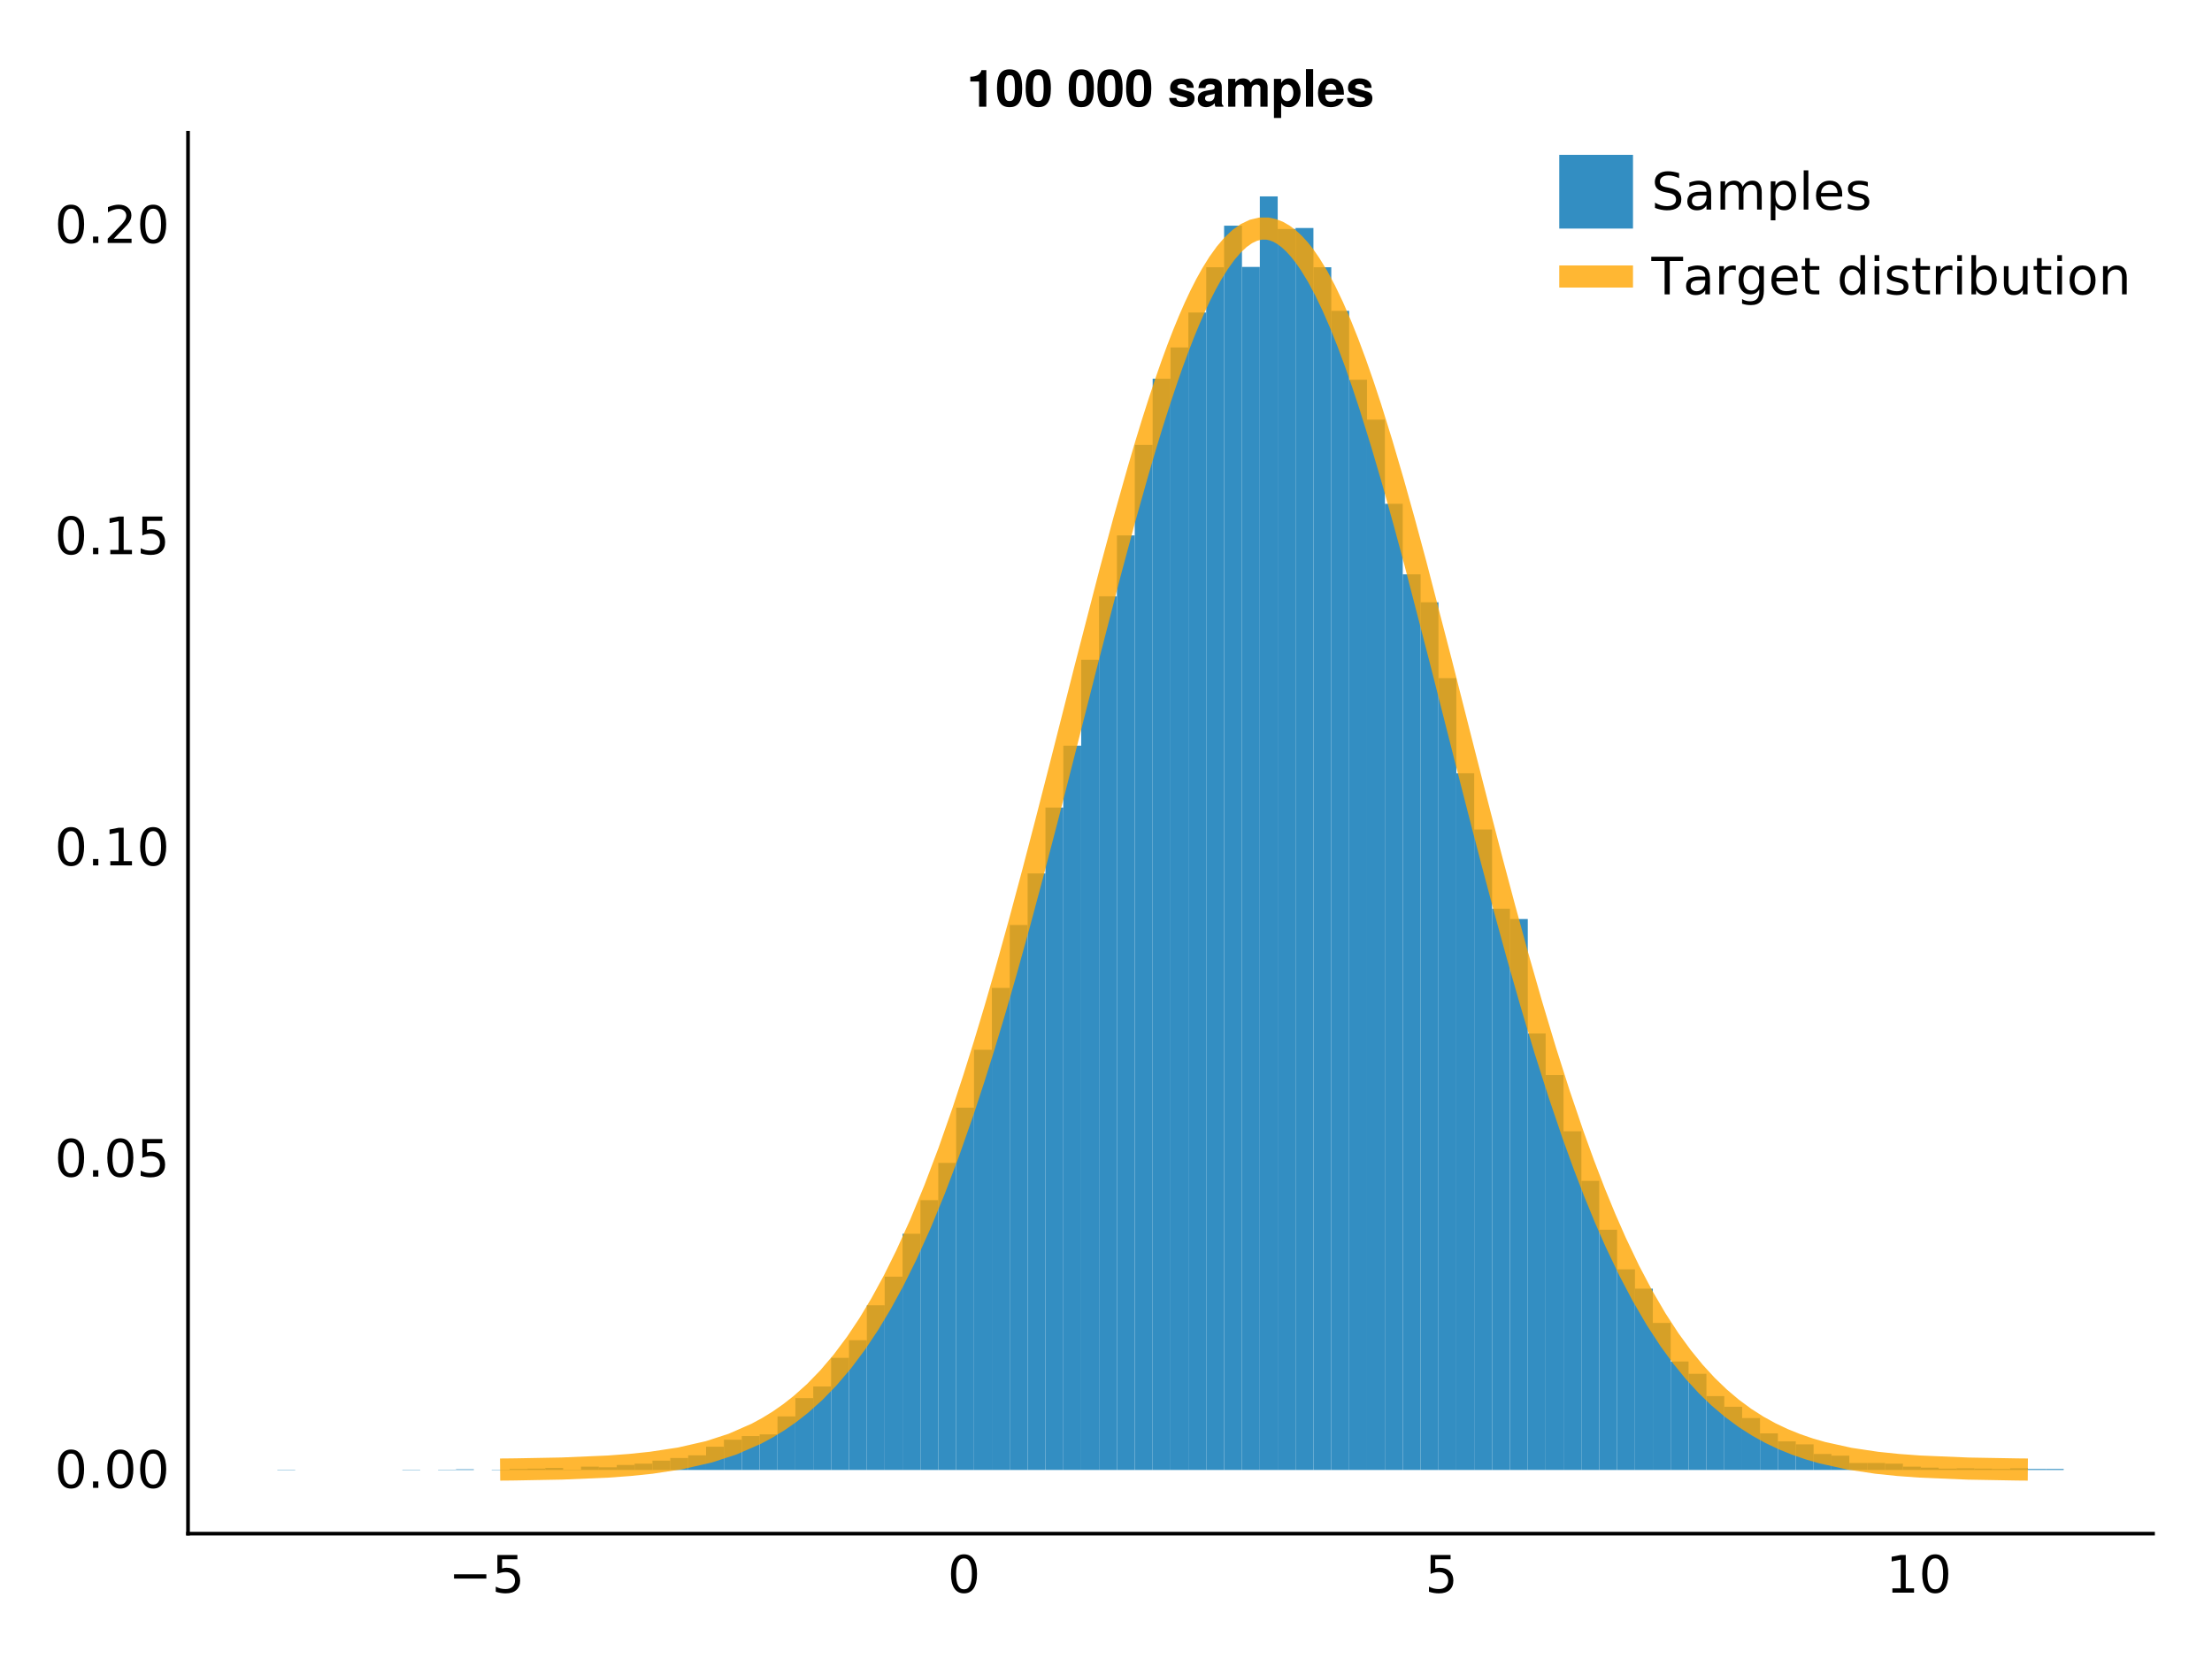 <?xml version="1.0" encoding="UTF-8"?>
<svg xmlns="http://www.w3.org/2000/svg" xmlns:xlink="http://www.w3.org/1999/xlink" width="600" height="450" viewBox="0 0 600 450">
<defs>
<g>
<g id="glyph-0-0-1fe97e33">
<path d="M 1.484 -4.969 L 10.25 -4.969 L 10.25 -3.812 L 1.484 -3.812 Z M 1.484 -4.969 "/>
</g>
<g id="glyph-0-1-1fe97e33">
<path d="M 1.516 -10.203 L 6.938 -10.203 L 6.938 -9.047 L 2.781 -9.047 L 2.781 -6.547 C 2.977 -6.609 3.176 -6.656 3.375 -6.688 C 3.57 -6.727 3.773 -6.75 3.984 -6.75 C 5.117 -6.75 6.02 -6.438 6.688 -5.812 C 7.352 -5.188 7.688 -4.344 7.688 -3.281 C 7.688 -2.176 7.344 -1.316 6.656 -0.703 C 5.977 -0.098 5.016 0.203 3.766 0.203 C 3.336 0.203 2.898 0.164 2.453 0.094 C 2.016 0.02 1.555 -0.086 1.078 -0.234 L 1.078 -1.625 C 1.492 -1.406 1.922 -1.238 2.359 -1.125 C 2.797 -1.02 3.254 -0.969 3.734 -0.969 C 4.523 -0.969 5.148 -1.172 5.609 -1.578 C 6.066 -1.992 6.297 -2.562 6.297 -3.281 C 6.297 -3.988 6.066 -4.547 5.609 -4.953 C 5.148 -5.367 4.523 -5.578 3.734 -5.578 C 3.367 -5.578 3 -5.535 2.625 -5.453 C 2.258 -5.379 1.891 -5.254 1.516 -5.078 Z M 1.516 -10.203 "/>
</g>
<g id="glyph-0-2-1fe97e33">
<path d="M 4.453 -9.297 C 3.742 -9.297 3.207 -8.945 2.844 -8.25 C 2.488 -7.551 2.312 -6.5 2.312 -5.094 C 2.312 -3.695 2.488 -2.645 2.844 -1.938 C 3.207 -1.238 3.742 -0.891 4.453 -0.891 C 5.172 -0.891 5.707 -1.238 6.062 -1.938 C 6.414 -2.645 6.594 -3.695 6.594 -5.094 C 6.594 -6.5 6.414 -7.551 6.062 -8.25 C 5.707 -8.945 5.172 -9.297 4.453 -9.297 Z M 4.453 -10.391 C 5.598 -10.391 6.473 -9.938 7.078 -9.031 C 7.68 -8.125 7.984 -6.812 7.984 -5.094 C 7.984 -3.375 7.68 -2.062 7.078 -1.156 C 6.473 -0.25 5.598 0.203 4.453 0.203 C 3.305 0.203 2.43 -0.25 1.828 -1.156 C 1.223 -2.062 0.922 -3.375 0.922 -5.094 C 0.922 -6.812 1.223 -8.125 1.828 -9.031 C 2.43 -9.938 3.305 -10.391 4.453 -10.391 Z M 4.453 -10.391 "/>
</g>
<g id="glyph-0-3-1fe97e33">
<path d="M 1.734 -1.156 L 4 -1.156 L 4 -8.953 L 1.531 -8.453 L 1.531 -9.719 L 3.984 -10.203 L 5.359 -10.203 L 5.359 -1.156 L 7.609 -1.156 L 7.609 0 L 1.734 0 Z M 1.734 -1.156 "/>
</g>
<g id="glyph-0-4-1fe97e33">
<path d="M 1.5 -1.734 L 2.938 -1.734 L 2.938 0 L 1.5 0 Z M 1.5 -1.734 "/>
</g>
<g id="glyph-0-5-1fe97e33">
<path d="M 2.688 -1.156 L 7.5 -1.156 L 7.5 0 L 1.031 0 L 1.031 -1.156 C 1.551 -1.695 2.266 -2.426 3.172 -3.344 C 4.078 -4.258 4.645 -4.848 4.875 -5.109 C 5.312 -5.609 5.617 -6.031 5.797 -6.375 C 5.973 -6.719 6.062 -7.055 6.062 -7.391 C 6.062 -7.93 5.867 -8.375 5.484 -8.719 C 5.109 -9.062 4.613 -9.234 4 -9.234 C 3.57 -9.234 3.117 -9.156 2.641 -9 C 2.16 -8.852 1.645 -8.625 1.094 -8.312 L 1.094 -9.719 C 1.645 -9.938 2.16 -10.102 2.641 -10.219 C 3.129 -10.332 3.578 -10.391 3.984 -10.391 C 5.035 -10.391 5.875 -10.125 6.5 -9.594 C 7.133 -9.07 7.453 -8.367 7.453 -7.484 C 7.453 -7.055 7.375 -6.656 7.219 -6.281 C 7.062 -5.906 6.773 -5.461 6.359 -4.953 C 6.242 -4.828 5.879 -4.445 5.266 -3.812 C 4.66 -3.176 3.801 -2.289 2.688 -1.156 Z M 2.688 -1.156 "/>
</g>
<g id="glyph-0-6-1fe97e33">
<path d="M 7.5 -9.875 L 7.5 -8.531 C 6.969 -8.781 6.469 -8.961 6 -9.078 C 5.539 -9.203 5.094 -9.266 4.656 -9.266 C 3.906 -9.266 3.328 -9.117 2.922 -8.828 C 2.516 -8.535 2.312 -8.125 2.312 -7.594 C 2.312 -7.133 2.445 -6.789 2.719 -6.562 C 2.988 -6.332 3.504 -6.148 4.266 -6.016 L 5.094 -5.844 C 6.125 -5.645 6.883 -5.297 7.375 -4.797 C 7.863 -4.305 8.109 -3.645 8.109 -2.812 C 8.109 -1.82 7.773 -1.07 7.109 -0.562 C 6.453 -0.051 5.484 0.203 4.203 0.203 C 3.711 0.203 3.195 0.145 2.656 0.031 C 2.113 -0.07 1.551 -0.234 0.969 -0.453 L 0.969 -1.875 C 1.531 -1.562 2.078 -1.32 2.609 -1.156 C 3.148 -1 3.68 -0.922 4.203 -0.922 C 4.984 -0.922 5.586 -1.078 6.016 -1.391 C 6.453 -1.703 6.672 -2.145 6.672 -2.719 C 6.672 -3.219 6.516 -3.609 6.203 -3.891 C 5.898 -4.172 5.395 -4.383 4.688 -4.531 L 3.844 -4.688 C 2.812 -4.895 2.066 -5.219 1.609 -5.656 C 1.148 -6.094 0.922 -6.703 0.922 -7.484 C 0.922 -8.379 1.238 -9.086 1.875 -9.609 C 2.508 -10.129 3.383 -10.391 4.5 -10.391 C 4.977 -10.391 5.469 -10.344 5.969 -10.25 C 6.469 -10.164 6.977 -10.039 7.5 -9.875 Z M 7.5 -9.875 "/>
</g>
<g id="glyph-0-7-1fe97e33">
<path d="M 4.797 -3.844 C 3.785 -3.844 3.082 -3.727 2.688 -3.5 C 2.289 -3.27 2.094 -2.875 2.094 -2.312 C 2.094 -1.863 2.238 -1.508 2.531 -1.25 C 2.832 -0.988 3.234 -0.859 3.734 -0.859 C 4.43 -0.859 4.988 -1.102 5.406 -1.594 C 5.832 -2.094 6.047 -2.75 6.047 -3.562 L 6.047 -3.844 Z M 7.312 -4.375 L 7.312 0 L 6.047 0 L 6.047 -1.156 C 5.766 -0.695 5.406 -0.352 4.969 -0.125 C 4.539 0.094 4.02 0.203 3.406 0.203 C 2.625 0.203 2 -0.016 1.531 -0.453 C 1.07 -0.898 0.844 -1.492 0.844 -2.234 C 0.844 -3.086 1.129 -3.734 1.703 -4.172 C 2.285 -4.609 3.145 -4.828 4.281 -4.828 L 6.047 -4.828 L 6.047 -4.953 C 6.047 -5.535 5.852 -5.984 5.469 -6.297 C 5.094 -6.617 4.562 -6.781 3.875 -6.781 C 3.438 -6.781 3.008 -6.723 2.594 -6.609 C 2.176 -6.504 1.781 -6.348 1.406 -6.141 L 1.406 -7.312 C 1.863 -7.488 2.305 -7.617 2.734 -7.703 C 3.172 -7.797 3.594 -7.844 4 -7.844 C 5.113 -7.844 5.941 -7.555 6.484 -6.984 C 7.035 -6.41 7.312 -5.539 7.312 -4.375 Z M 7.312 -4.375 "/>
</g>
<g id="glyph-0-8-1fe97e33">
<path d="M 7.281 -6.188 C 7.594 -6.75 7.969 -7.164 8.406 -7.438 C 8.844 -7.707 9.359 -7.844 9.953 -7.844 C 10.754 -7.844 11.367 -7.562 11.797 -7 C 12.234 -6.445 12.453 -5.656 12.453 -4.625 L 12.453 0 L 11.188 0 L 11.188 -4.578 C 11.188 -5.316 11.055 -5.863 10.797 -6.219 C 10.535 -6.57 10.141 -6.75 9.609 -6.75 C 8.953 -6.75 8.438 -6.531 8.062 -6.094 C 7.688 -5.664 7.5 -5.078 7.5 -4.328 L 7.5 0 L 6.234 0 L 6.234 -4.578 C 6.234 -5.316 6.102 -5.863 5.844 -6.219 C 5.582 -6.57 5.18 -6.75 4.641 -6.75 C 3.992 -6.75 3.477 -6.531 3.094 -6.094 C 2.719 -5.656 2.531 -5.066 2.531 -4.328 L 2.531 0 L 1.266 0 L 1.266 -7.656 L 2.531 -7.656 L 2.531 -6.469 C 2.82 -6.938 3.164 -7.281 3.562 -7.5 C 3.969 -7.727 4.445 -7.844 5 -7.844 C 5.551 -7.844 6.02 -7.703 6.406 -7.422 C 6.801 -7.141 7.094 -6.727 7.281 -6.188 Z M 7.281 -6.188 "/>
</g>
<g id="glyph-0-9-1fe97e33">
<path d="M 2.531 -1.156 L 2.531 2.906 L 1.266 2.906 L 1.266 -7.656 L 2.531 -7.656 L 2.531 -6.5 C 2.801 -6.945 3.133 -7.281 3.531 -7.5 C 3.938 -7.727 4.422 -7.844 4.984 -7.844 C 5.91 -7.844 6.664 -7.473 7.25 -6.734 C 7.832 -5.992 8.125 -5.023 8.125 -3.828 C 8.125 -2.617 7.832 -1.645 7.25 -0.906 C 6.664 -0.164 5.91 0.203 4.984 0.203 C 4.422 0.203 3.938 0.094 3.531 -0.125 C 3.133 -0.352 2.801 -0.695 2.531 -1.156 Z M 6.812 -3.828 C 6.812 -4.742 6.617 -5.461 6.234 -5.984 C 5.859 -6.516 5.336 -6.781 4.672 -6.781 C 4.004 -6.781 3.477 -6.516 3.094 -5.984 C 2.719 -5.461 2.531 -4.742 2.531 -3.828 C 2.531 -2.898 2.719 -2.172 3.094 -1.641 C 3.477 -1.117 4.004 -0.859 4.672 -0.859 C 5.336 -0.859 5.859 -1.117 6.234 -1.641 C 6.617 -2.172 6.812 -2.898 6.812 -3.828 Z M 6.812 -3.828 "/>
</g>
<g id="glyph-0-10-1fe97e33">
<path d="M 1.312 -10.641 L 2.578 -10.641 L 2.578 0 L 1.312 0 Z M 1.312 -10.641 "/>
</g>
<g id="glyph-0-11-1fe97e33">
<path d="M 7.875 -4.141 L 7.875 -3.531 L 2.078 -3.531 C 2.141 -2.664 2.398 -2.004 2.859 -1.547 C 3.328 -1.098 3.977 -0.875 4.812 -0.875 C 5.301 -0.875 5.77 -0.93 6.219 -1.047 C 6.676 -1.16 7.129 -1.336 7.578 -1.578 L 7.578 -0.391 C 7.117 -0.203 6.648 -0.055 6.172 0.047 C 5.703 0.148 5.227 0.203 4.75 0.203 C 3.52 0.203 2.547 -0.148 1.828 -0.859 C 1.117 -1.578 0.766 -2.539 0.766 -3.75 C 0.766 -5.008 1.102 -6.004 1.781 -6.734 C 2.457 -7.473 3.375 -7.844 4.531 -7.844 C 5.562 -7.844 6.375 -7.508 6.969 -6.844 C 7.57 -6.188 7.875 -5.285 7.875 -4.141 Z M 6.609 -4.516 C 6.598 -5.203 6.406 -5.75 6.031 -6.156 C 5.656 -6.57 5.16 -6.781 4.547 -6.781 C 3.836 -6.781 3.27 -6.578 2.844 -6.172 C 2.426 -5.773 2.188 -5.219 2.125 -4.5 Z M 6.609 -4.516 "/>
</g>
<g id="glyph-0-12-1fe97e33">
<path d="M 6.203 -7.438 L 6.203 -6.234 C 5.848 -6.422 5.477 -6.555 5.094 -6.641 C 4.707 -6.734 4.312 -6.781 3.906 -6.781 C 3.281 -6.781 2.812 -6.688 2.5 -6.5 C 2.188 -6.312 2.031 -6.023 2.031 -5.641 C 2.031 -5.348 2.141 -5.117 2.359 -4.953 C 2.586 -4.785 3.039 -4.629 3.719 -4.484 L 4.141 -4.375 C 5.035 -4.188 5.672 -3.914 6.047 -3.562 C 6.422 -3.219 6.609 -2.734 6.609 -2.109 C 6.609 -1.398 6.328 -0.836 5.766 -0.422 C 5.203 -0.004 4.43 0.203 3.453 0.203 C 3.035 0.203 2.602 0.16 2.156 0.078 C 1.719 -0.004 1.254 -0.125 0.766 -0.281 L 0.766 -1.578 C 1.223 -1.336 1.676 -1.156 2.125 -1.031 C 2.582 -0.914 3.031 -0.859 3.469 -0.859 C 4.062 -0.859 4.516 -0.957 4.828 -1.156 C 5.148 -1.363 5.312 -1.648 5.312 -2.016 C 5.312 -2.359 5.195 -2.617 4.969 -2.797 C 4.738 -2.984 4.234 -3.16 3.453 -3.328 L 3.016 -3.438 C 2.242 -3.594 1.68 -3.844 1.328 -4.188 C 0.984 -4.531 0.812 -4.992 0.812 -5.578 C 0.812 -6.305 1.066 -6.863 1.578 -7.25 C 2.086 -7.645 2.812 -7.844 3.75 -7.844 C 4.219 -7.844 4.656 -7.805 5.062 -7.734 C 5.477 -7.672 5.859 -7.57 6.203 -7.438 Z M 6.203 -7.438 "/>
</g>
<g id="glyph-0-13-1fe97e33">
<path d="M -0.047 -10.203 L 8.594 -10.203 L 8.594 -9.047 L 4.969 -9.047 L 4.969 0 L 3.578 0 L 3.578 -9.047 L -0.047 -9.047 Z M -0.047 -10.203 "/>
</g>
<g id="glyph-0-14-1fe97e33">
<path d="M 5.75 -6.484 C 5.613 -6.566 5.461 -6.625 5.297 -6.656 C 5.129 -6.695 4.945 -6.719 4.75 -6.719 C 4.031 -6.719 3.477 -6.484 3.094 -6.016 C 2.719 -5.555 2.531 -4.895 2.531 -4.031 L 2.531 0 L 1.266 0 L 1.266 -7.656 L 2.531 -7.656 L 2.531 -6.469 C 2.801 -6.938 3.145 -7.281 3.562 -7.5 C 3.988 -7.727 4.504 -7.844 5.109 -7.844 C 5.203 -7.844 5.301 -7.836 5.406 -7.828 C 5.508 -7.816 5.625 -7.797 5.75 -7.766 Z M 5.75 -6.484 "/>
</g>
<g id="glyph-0-15-1fe97e33">
<path d="M 6.359 -3.922 C 6.359 -4.828 6.172 -5.531 5.797 -6.031 C 5.422 -6.531 4.895 -6.781 4.219 -6.781 C 3.539 -6.781 3.016 -6.531 2.641 -6.031 C 2.266 -5.531 2.078 -4.828 2.078 -3.922 C 2.078 -3.016 2.266 -2.305 2.641 -1.797 C 3.016 -1.297 3.539 -1.047 4.219 -1.047 C 4.895 -1.047 5.422 -1.297 5.797 -1.797 C 6.172 -2.305 6.359 -3.016 6.359 -3.922 Z M 7.609 -0.953 C 7.609 0.348 7.316 1.316 6.734 1.953 C 6.16 2.586 5.281 2.906 4.094 2.906 C 3.645 2.906 3.223 2.875 2.828 2.812 C 2.441 2.75 2.066 2.648 1.703 2.516 L 1.703 1.281 C 2.066 1.488 2.426 1.641 2.781 1.734 C 3.145 1.828 3.516 1.875 3.891 1.875 C 4.711 1.875 5.328 1.656 5.734 1.219 C 6.148 0.789 6.359 0.145 6.359 -0.719 L 6.359 -1.344 C 6.098 -0.895 5.766 -0.555 5.359 -0.328 C 4.953 -0.109 4.469 0 3.906 0 C 2.969 0 2.207 -0.352 1.625 -1.062 C 1.051 -1.781 0.766 -2.734 0.766 -3.922 C 0.766 -5.098 1.051 -6.047 1.625 -6.766 C 2.207 -7.484 2.969 -7.844 3.906 -7.844 C 4.469 -7.844 4.953 -7.727 5.359 -7.5 C 5.766 -7.281 6.098 -6.945 6.359 -6.5 L 6.359 -7.656 L 7.609 -7.656 Z M 7.609 -0.953 "/>
</g>
<g id="glyph-0-16-1fe97e33">
<path d="M 2.562 -9.828 L 2.562 -7.656 L 5.156 -7.656 L 5.156 -6.672 L 2.562 -6.672 L 2.562 -2.516 C 2.562 -1.898 2.645 -1.5 2.812 -1.312 C 2.988 -1.133 3.336 -1.047 3.859 -1.047 L 5.156 -1.047 L 5.156 0 L 3.859 0 C 2.891 0 2.219 -0.18 1.844 -0.547 C 1.477 -0.91 1.297 -1.566 1.297 -2.516 L 1.297 -6.672 L 0.375 -6.672 L 0.375 -7.656 L 1.297 -7.656 L 1.297 -9.828 Z M 2.562 -9.828 "/>
</g>
<g id="glyph-0-17-1fe97e33">
</g>
<g id="glyph-0-18-1fe97e33">
<path d="M 6.359 -6.5 L 6.359 -10.641 L 7.609 -10.641 L 7.609 0 L 6.359 0 L 6.359 -1.156 C 6.098 -0.695 5.766 -0.352 5.359 -0.125 C 4.953 0.094 4.469 0.203 3.906 0.203 C 2.977 0.203 2.223 -0.164 1.641 -0.906 C 1.055 -1.645 0.766 -2.617 0.766 -3.828 C 0.766 -5.023 1.055 -5.992 1.641 -6.734 C 2.223 -7.473 2.977 -7.844 3.906 -7.844 C 4.469 -7.844 4.953 -7.727 5.359 -7.5 C 5.766 -7.281 6.098 -6.945 6.359 -6.5 Z M 2.078 -3.828 C 2.078 -2.898 2.266 -2.172 2.641 -1.641 C 3.023 -1.117 3.551 -0.859 4.219 -0.859 C 4.875 -0.859 5.395 -1.117 5.781 -1.641 C 6.164 -2.172 6.359 -2.898 6.359 -3.828 C 6.359 -4.742 6.164 -5.461 5.781 -5.984 C 5.395 -6.516 4.875 -6.781 4.219 -6.781 C 3.551 -6.781 3.023 -6.516 2.641 -5.984 C 2.266 -5.461 2.078 -4.742 2.078 -3.828 Z M 2.078 -3.828 "/>
</g>
<g id="glyph-0-19-1fe97e33">
<path d="M 1.312 -7.656 L 2.578 -7.656 L 2.578 0 L 1.312 0 Z M 1.312 -10.641 L 2.578 -10.641 L 2.578 -9.047 L 1.312 -9.047 Z M 1.312 -10.641 "/>
</g>
<g id="glyph-0-20-1fe97e33">
<path d="M 6.812 -3.828 C 6.812 -4.742 6.617 -5.461 6.234 -5.984 C 5.859 -6.516 5.336 -6.781 4.672 -6.781 C 4.004 -6.781 3.477 -6.516 3.094 -5.984 C 2.719 -5.461 2.531 -4.742 2.531 -3.828 C 2.531 -2.898 2.719 -2.172 3.094 -1.641 C 3.477 -1.117 4.004 -0.859 4.672 -0.859 C 5.336 -0.859 5.859 -1.117 6.234 -1.641 C 6.617 -2.172 6.812 -2.898 6.812 -3.828 Z M 2.531 -6.5 C 2.801 -6.945 3.133 -7.281 3.531 -7.5 C 3.938 -7.727 4.422 -7.844 4.984 -7.844 C 5.91 -7.844 6.664 -7.473 7.25 -6.734 C 7.832 -5.992 8.125 -5.023 8.125 -3.828 C 8.125 -2.617 7.832 -1.645 7.25 -0.906 C 6.664 -0.164 5.91 0.203 4.984 0.203 C 4.422 0.203 3.938 0.094 3.531 -0.125 C 3.133 -0.352 2.801 -0.695 2.531 -1.156 L 2.531 0 L 1.266 0 L 1.266 -10.641 L 2.531 -10.641 Z M 2.531 -6.5 "/>
</g>
<g id="glyph-0-21-1fe97e33">
<path d="M 1.188 -3.016 L 1.188 -7.656 L 2.453 -7.656 L 2.453 -3.062 C 2.453 -2.344 2.594 -1.801 2.875 -1.438 C 3.156 -1.07 3.578 -0.891 4.141 -0.891 C 4.816 -0.891 5.352 -1.102 5.75 -1.531 C 6.145 -1.969 6.344 -2.562 6.344 -3.312 L 6.344 -7.656 L 7.609 -7.656 L 7.609 0 L 6.344 0 L 6.344 -1.172 C 6.039 -0.711 5.688 -0.367 5.281 -0.141 C 4.875 0.086 4.406 0.203 3.875 0.203 C 3 0.203 2.332 -0.066 1.875 -0.609 C 1.414 -1.16 1.188 -1.961 1.188 -3.016 Z M 4.359 -7.844 Z M 4.359 -7.844 "/>
</g>
<g id="glyph-0-22-1fe97e33">
<path d="M 4.281 -6.781 C 3.613 -6.781 3.082 -6.516 2.688 -5.984 C 2.289 -5.461 2.094 -4.742 2.094 -3.828 C 2.094 -2.91 2.285 -2.188 2.672 -1.656 C 3.066 -1.133 3.602 -0.875 4.281 -0.875 C 4.957 -0.875 5.488 -1.133 5.875 -1.656 C 6.27 -2.188 6.469 -2.91 6.469 -3.828 C 6.469 -4.734 6.27 -5.453 5.875 -5.984 C 5.488 -6.516 4.957 -6.781 4.281 -6.781 Z M 4.281 -7.844 C 5.375 -7.844 6.234 -7.484 6.859 -6.766 C 7.484 -6.055 7.797 -5.078 7.797 -3.828 C 7.797 -2.566 7.484 -1.578 6.859 -0.859 C 6.234 -0.148 5.375 0.203 4.281 0.203 C 3.188 0.203 2.328 -0.148 1.703 -0.859 C 1.078 -1.578 0.766 -2.566 0.766 -3.828 C 0.766 -5.078 1.078 -6.055 1.703 -6.766 C 2.328 -7.484 3.188 -7.844 4.281 -7.844 Z M 4.281 -7.844 "/>
</g>
<g id="glyph-0-23-1fe97e33">
<path d="M 7.688 -4.625 L 7.688 0 L 6.422 0 L 6.422 -4.578 C 6.422 -5.305 6.281 -5.848 6 -6.203 C 5.719 -6.566 5.297 -6.75 4.734 -6.75 C 4.055 -6.75 3.52 -6.531 3.125 -6.094 C 2.727 -5.664 2.531 -5.078 2.531 -4.328 L 2.531 0 L 1.266 0 L 1.266 -7.656 L 2.531 -7.656 L 2.531 -6.469 C 2.832 -6.926 3.188 -7.27 3.594 -7.5 C 4.008 -7.727 4.484 -7.844 5.016 -7.844 C 5.891 -7.844 6.551 -7.566 7 -7.016 C 7.457 -6.473 7.688 -5.676 7.688 -4.625 Z M 7.688 -4.625 "/>
</g>
<g id="glyph-1-0-1fe97e33">
<path d="M 5.297 0 C 5.297 0 3.328 0 3.328 0 C 3.328 0 3.328 -6.844 3.328 -6.844 C 3.328 -6.844 0.953 -6.844 0.953 -6.844 C 0.953 -6.844 0.953 -8.141 0.953 -8.141 C 2.656 -8.141 3.688 -8.75 3.984 -9.922 C 3.984 -9.922 5.297 -9.922 5.297 -9.922 C 5.297 -9.922 5.297 0 5.297 0 Z M 5.297 0 "/>
</g>
<g id="glyph-1-1-1fe97e33">
<path d="M 7.234 -4.938 C 7.234 -1.016 5.844 0.125 3.828 0.125 C 0.953 0.125 0.406 -2.219 0.406 -5 C 0.406 -7.859 0.984 -10.141 3.828 -10.141 C 6.734 -10.141 7.234 -7.75 7.234 -4.938 Z M 5.281 -4.984 C 5.281 -8.062 4.781 -8.547 3.828 -8.547 C 2.766 -8.547 2.359 -7.891 2.359 -5.016 C 2.359 -2.062 2.828 -1.547 3.828 -1.547 C 4.875 -1.547 5.281 -2.203 5.281 -4.984 Z M 5.281 -4.984 "/>
</g>
<g id="glyph-1-2-1fe97e33">
</g>
<g id="glyph-1-3-1fe97e33">
<path d="M 7.281 -2.234 C 7.281 -0.719 6.109 0.125 3.969 0.125 C 1.688 0.125 0.469 -0.734 0.406 -2.391 C 0.406 -2.391 2.328 -2.391 2.328 -2.391 C 2.484 -1.578 2.969 -1.406 3.859 -1.406 C 4.781 -1.406 5.312 -1.594 5.312 -2.062 C 5.312 -2.266 5.156 -2.422 4.656 -2.578 C 4.656 -2.578 2.328 -3.297 2.328 -3.297 C 0.922 -3.734 0.672 -4.234 0.672 -5.172 C 0.672 -6.719 1.859 -7.688 3.781 -7.688 C 5.812 -7.688 7.047 -6.719 7.062 -5.125 C 7.062 -5.125 5.188 -5.125 5.188 -5.125 C 5.172 -5.812 4.703 -6.141 3.766 -6.141 C 3.078 -6.141 2.625 -5.859 2.625 -5.453 C 2.625 -5.141 2.766 -5.016 3.312 -4.859 C 3.312 -4.859 5.797 -4.141 5.797 -4.141 C 6.797 -3.844 7.281 -3.203 7.281 -2.344 C 7.281 -2.344 7.281 -2.234 7.281 -2.234 Z M 7.281 -2.234 "/>
</g>
<g id="glyph-1-4-1fe97e33">
<path d="M 7.344 0 C 7.344 0 5.203 0 5.203 0 C 5.031 -0.219 4.984 -0.562 4.984 -0.953 C 4.297 -0.234 3.531 0.125 2.688 0.125 C 1.422 0.125 0.391 -0.578 0.391 -2.047 C 0.391 -3.422 1.125 -4.062 2.625 -4.328 C 2.625 -4.328 3.406 -4.469 3.406 -4.469 C 4.375 -4.641 4.969 -4.547 4.969 -5.344 C 4.969 -5.859 4.594 -6.109 3.844 -6.109 C 2.875 -6.109 2.547 -5.859 2.453 -5.062 C 2.453 -5.062 0.562 -5.062 0.562 -5.062 C 0.688 -6.812 1.75 -7.688 3.797 -7.688 C 5.844 -7.688 6.891 -6.906 6.891 -5.359 C 6.891 -5.359 6.891 -1.156 6.891 -1.156 C 6.891 -0.766 6.984 -0.562 7.344 -0.234 C 7.344 -0.234 7.344 0 7.344 0 Z M 4.969 -3.234 C 4.969 -3.234 4.969 -3.562 4.969 -3.562 C 4.75 -3.453 4.656 -3.438 4.141 -3.328 C 4.141 -3.328 3.469 -3.203 3.469 -3.203 C 2.656 -3.047 2.359 -2.844 2.359 -2.266 C 2.359 -1.703 2.766 -1.453 3.422 -1.453 C 4.406 -1.453 4.969 -2.094 4.969 -3.234 Z M 4.969 -3.234 "/>
</g>
<g id="glyph-1-5-1fe97e33">
<path d="M 11.531 0 C 11.531 0 9.578 0 9.578 0 C 9.578 0 9.578 -5.047 9.578 -5.047 C 9.578 -5.641 9.172 -6.016 8.516 -6.016 C 7.672 -6.016 7.172 -5.453 7.172 -4.531 C 7.172 -4.531 7.172 0 7.172 0 C 7.172 0 5.203 0 5.203 0 C 5.203 0 5.203 -5.047 5.203 -5.047 C 5.203 -5.641 4.797 -6.016 4.141 -6.016 C 3.297 -6.016 2.797 -5.453 2.797 -4.531 C 2.797 -4.531 2.797 0 2.797 0 C 2.797 0 0.844 0 0.844 0 C 0.844 0 0.844 -7.562 0.844 -7.562 C 0.844 -7.562 2.781 -7.562 2.781 -7.562 C 2.781 -7.562 2.781 -6.625 2.781 -6.625 C 3.438 -7.391 3.984 -7.688 4.859 -7.688 C 5.797 -7.688 6.547 -7.281 6.922 -6.562 C 7.5 -7.344 8.172 -7.688 9.125 -7.688 C 10.641 -7.688 11.531 -6.812 11.531 -5.344 C 11.531 -5.344 11.531 0 11.531 0 Z M 11.531 0 "/>
</g>
<g id="glyph-1-6-1fe97e33">
<path d="M 8.031 -3.781 C 8.031 -1.484 6.688 0.125 4.875 0.125 C 3.922 0.125 3.25 -0.172 2.766 -1.016 C 2.766 -1.016 2.766 3.047 2.766 3.047 C 2.766 3.047 0.812 3.047 0.812 3.047 C 0.812 3.047 0.812 -7.562 0.812 -7.562 C 0.812 -7.562 2.766 -7.562 2.766 -7.562 C 2.766 -7.562 2.766 -6.438 2.766 -6.438 C 3.25 -7.281 3.922 -7.688 4.875 -7.688 C 6.844 -7.688 8.031 -6.016 8.031 -3.781 Z M 6.078 -3.75 C 6.078 -5.188 5.422 -6.047 4.422 -6.047 C 3.438 -6.047 2.766 -5.188 2.766 -3.781 C 2.766 -2.359 3.438 -1.516 4.422 -1.516 C 5.391 -1.516 6.078 -2.375 6.078 -3.75 Z M 6.078 -3.75 "/>
</g>
<g id="glyph-1-7-1fe97e33">
<path d="M 2.891 0 C 2.891 0 0.938 0 0.938 0 C 0.938 0 0.938 -10.203 0.938 -10.203 C 0.938 -10.203 2.891 -10.203 2.891 -10.203 C 2.891 -10.203 2.891 0 2.891 0 Z M 2.891 0 "/>
</g>
<g id="glyph-1-8-1fe97e33">
<path d="M 7.344 -3.5 C 7.344 -3.5 7.344 -3.266 7.344 -3.266 C 7.344 -3.266 2.266 -3.266 2.266 -3.266 C 2.328 -1.797 2.906 -1.375 3.844 -1.375 C 4.547 -1.375 5.172 -1.578 5.328 -2.125 C 5.328 -2.125 7.266 -2.125 7.266 -2.125 C 6.828 -0.641 5.453 0.125 3.766 0.125 C 1.625 0.125 0.312 -1.266 0.312 -3.688 C 0.312 -6.219 1.641 -7.688 3.812 -7.688 C 6.031 -7.688 7.344 -6.109 7.344 -3.5 Z M 5.312 -4.562 C 5.203 -5.641 4.625 -6.188 3.781 -6.188 C 2.906 -6.188 2.422 -5.609 2.297 -4.562 C 2.297 -4.562 5.312 -4.562 5.312 -4.562 Z M 5.312 -4.562 "/>
</g>
</g>
</defs>
<rect x="-60" y="-45" width="720" height="540" fill="rgb(100%, 100%, 100%)" fill-opacity="1"/>
<g fill="rgb(0%, 0%, 0%)" fill-opacity="1">
<use xlink:href="#glyph-0-0-1fe97e33" x="121.67" y="431.995"/>
</g>
<g fill="rgb(0%, 0%, 0%)" fill-opacity="1">
<use xlink:href="#glyph-0-1-1fe97e33" x="133.4" y="431.995"/>
</g>
<g fill="rgb(0%, 0%, 0%)" fill-opacity="1">
<use xlink:href="#glyph-0-2-1fe97e33" x="257.032" y="431.995"/>
</g>
<g fill="rgb(0%, 0%, 0%)" fill-opacity="1">
<use xlink:href="#glyph-0-1-1fe97e33" x="386.529" y="431.995"/>
</g>
<g fill="rgb(0%, 0%, 0%)" fill-opacity="1">
<use xlink:href="#glyph-0-3-1fe97e33" x="511.572" y="431.995"/>
</g>
<g fill="rgb(0%, 0%, 0%)" fill-opacity="1">
<use xlink:href="#glyph-0-2-1fe97e33" x="520.479" y="431.995"/>
</g>
<g fill="rgb(0%, 0%, 0%)" fill-opacity="1">
<use xlink:href="#glyph-0-2-1fe97e33" x="14.828" y="403.574"/>
</g>
<g fill="rgb(0%, 0%, 0%)" fill-opacity="1">
<use xlink:href="#glyph-0-4-1fe97e33" x="23.735" y="403.574"/>
</g>
<g fill="rgb(0%, 0%, 0%)" fill-opacity="1">
<use xlink:href="#glyph-0-2-1fe97e33" x="28.186" y="403.574"/>
</g>
<g fill="rgb(0%, 0%, 0%)" fill-opacity="1">
<use xlink:href="#glyph-0-2-1fe97e33" x="37.093" y="403.574"/>
</g>
<g fill="rgb(0%, 0%, 0%)" fill-opacity="1">
<use xlink:href="#glyph-0-2-1fe97e33" x="14.828" y="319.156"/>
</g>
<g fill="rgb(0%, 0%, 0%)" fill-opacity="1">
<use xlink:href="#glyph-0-4-1fe97e33" x="23.735" y="319.156"/>
</g>
<g fill="rgb(0%, 0%, 0%)" fill-opacity="1">
<use xlink:href="#glyph-0-2-1fe97e33" x="28.186" y="319.156"/>
</g>
<g fill="rgb(0%, 0%, 0%)" fill-opacity="1">
<use xlink:href="#glyph-0-1-1fe97e33" x="37.093" y="319.156"/>
</g>
<g fill="rgb(0%, 0%, 0%)" fill-opacity="1">
<use xlink:href="#glyph-0-2-1fe97e33" x="14.828" y="234.738"/>
</g>
<g fill="rgb(0%, 0%, 0%)" fill-opacity="1">
<use xlink:href="#glyph-0-4-1fe97e33" x="23.735" y="234.738"/>
</g>
<g fill="rgb(0%, 0%, 0%)" fill-opacity="1">
<use xlink:href="#glyph-0-3-1fe97e33" x="28.186" y="234.738"/>
</g>
<g fill="rgb(0%, 0%, 0%)" fill-opacity="1">
<use xlink:href="#glyph-0-2-1fe97e33" x="37.093" y="234.738"/>
</g>
<g fill="rgb(0%, 0%, 0%)" fill-opacity="1">
<use xlink:href="#glyph-0-2-1fe97e33" x="14.828" y="150.32"/>
</g>
<g fill="rgb(0%, 0%, 0%)" fill-opacity="1">
<use xlink:href="#glyph-0-4-1fe97e33" x="23.735" y="150.32"/>
</g>
<g fill="rgb(0%, 0%, 0%)" fill-opacity="1">
<use xlink:href="#glyph-0-3-1fe97e33" x="28.186" y="150.32"/>
</g>
<g fill="rgb(0%, 0%, 0%)" fill-opacity="1">
<use xlink:href="#glyph-0-1-1fe97e33" x="37.093" y="150.32"/>
</g>
<g fill="rgb(0%, 0%, 0%)" fill-opacity="1">
<use xlink:href="#glyph-0-2-1fe97e33" x="14.828" y="65.903"/>
</g>
<g fill="rgb(0%, 0%, 0%)" fill-opacity="1">
<use xlink:href="#glyph-0-4-1fe97e33" x="23.735" y="65.903"/>
</g>
<g fill="rgb(0%, 0%, 0%)" fill-opacity="1">
<use xlink:href="#glyph-0-5-1fe97e33" x="28.186" y="65.903"/>
</g>
<g fill="rgb(0%, 0%, 0%)" fill-opacity="1">
<use xlink:href="#glyph-0-2-1fe97e33" x="37.093" y="65.903"/>
</g>
<g fill="rgb(0%, 0%, 0%)" fill-opacity="1">
<use xlink:href="#glyph-1-0-1fe97e33" x="262.242" y="28.948"/>
</g>
<g fill="rgb(0%, 0%, 0%)" fill-opacity="1">
<use xlink:href="#glyph-1-1-1fe97e33" x="270.026" y="28.948"/>
</g>
<g fill="rgb(0%, 0%, 0%)" fill-opacity="1">
<use xlink:href="#glyph-1-1-1fe97e33" x="277.81" y="28.948"/>
</g>
<g fill="rgb(0%, 0%, 0%)" fill-opacity="1">
<use xlink:href="#glyph-1-2-1fe97e33" x="285.594" y="28.948"/>
</g>
<g fill="rgb(0%, 0%, 0%)" fill-opacity="1">
<use xlink:href="#glyph-1-1-1fe97e33" x="289.486" y="28.948"/>
</g>
<g fill="rgb(0%, 0%, 0%)" fill-opacity="1">
<use xlink:href="#glyph-1-1-1fe97e33" x="297.27" y="28.948"/>
</g>
<g fill="rgb(0%, 0%, 0%)" fill-opacity="1">
<use xlink:href="#glyph-1-1-1fe97e33" x="305.054" y="28.948"/>
</g>
<g fill="rgb(0%, 0%, 0%)" fill-opacity="1">
<use xlink:href="#glyph-1-2-1fe97e33" x="312.838" y="28.948"/>
</g>
<g fill="rgb(0%, 0%, 0%)" fill-opacity="1">
<use xlink:href="#glyph-1-3-1fe97e33" x="316.73" y="28.948"/>
</g>
<g fill="rgb(0%, 0%, 0%)" fill-opacity="1">
<use xlink:href="#glyph-1-4-1fe97e33" x="324.514" y="28.948"/>
</g>
<g fill="rgb(0%, 0%, 0%)" fill-opacity="1">
<use xlink:href="#glyph-1-5-1fe97e33" x="332.298" y="28.948"/>
</g>
<g fill="rgb(0%, 0%, 0%)" fill-opacity="1">
<use xlink:href="#glyph-1-6-1fe97e33" x="344.744" y="28.948"/>
</g>
<g fill="rgb(0%, 0%, 0%)" fill-opacity="1">
<use xlink:href="#glyph-1-7-1fe97e33" x="353.298" y="28.948"/>
</g>
<g fill="rgb(0%, 0%, 0%)" fill-opacity="1">
<use xlink:href="#glyph-1-8-1fe97e33" x="357.19" y="28.948"/>
</g>
<g fill="rgb(0%, 0%, 0%)" fill-opacity="1">
<use xlink:href="#glyph-1-3-1fe97e33" x="364.974" y="28.948"/>
</g>
<path fill-rule="nonzero" fill="rgb(20%, 55.765%, 75.843%)" fill-opacity="1" d="M 75.227 398.727 L 80.07 398.727 L 80.07 398.637 L 75.227 398.637 Z M 75.227 398.727 "/>
<path fill-rule="nonzero" fill="rgb(20%, 55.765%, 75.843%)" fill-opacity="1" d="M 109.145 398.727 L 113.988 398.727 L 113.988 398.637 L 109.145 398.637 Z M 109.145 398.727 "/>
<path fill-rule="nonzero" fill="rgb(20%, 55.765%, 75.843%)" fill-opacity="1" d="M 118.836 398.727 L 123.68 398.727 L 123.68 398.637 L 118.836 398.637 Z M 118.836 398.727 "/>
<path fill-rule="nonzero" fill="rgb(20%, 55.765%, 75.843%)" fill-opacity="1" d="M 123.684 398.727 L 128.527 398.727 L 128.527 398.547 L 123.684 398.547 Z M 123.684 398.727 "/>
<path fill-rule="nonzero" fill="rgb(20%, 55.765%, 75.843%)" fill-opacity="1" d="M 133.371 398.727 L 138.215 398.727 L 138.215 398.637 L 133.371 398.637 Z M 133.371 398.727 "/>
<path fill-rule="nonzero" fill="rgb(20%, 55.765%, 75.843%)" fill-opacity="1" d="M 138.219 398.727 L 143.062 398.727 L 143.062 398.457 L 138.219 398.457 Z M 138.219 398.727 "/>
<path fill-rule="nonzero" fill="rgb(20%, 55.765%, 75.843%)" fill-opacity="1" d="M 143.062 398.727 L 147.906 398.727 L 147.906 398.367 L 143.062 398.367 Z M 143.062 398.727 "/>
<path fill-rule="nonzero" fill="rgb(20%, 55.765%, 75.843%)" fill-opacity="1" d="M 147.91 398.727 L 152.754 398.727 L 152.754 398.184 L 147.91 398.184 Z M 147.91 398.727 "/>
<path fill-rule="nonzero" fill="rgb(20%, 55.765%, 75.843%)" fill-opacity="1" d="M 152.754 398.727 L 157.598 398.727 L 157.598 398.637 L 152.754 398.637 Z M 152.754 398.727 "/>
<path fill-rule="nonzero" fill="rgb(20%, 55.765%, 75.843%)" fill-opacity="1" d="M 157.602 398.727 L 162.445 398.727 L 162.445 397.824 L 157.602 397.824 Z M 157.602 398.727 "/>
<path fill-rule="nonzero" fill="rgb(20%, 55.765%, 75.843%)" fill-opacity="1" d="M 162.445 398.727 L 167.289 398.727 L 167.289 398.004 L 162.445 398.004 Z M 162.445 398.727 "/>
<path fill-rule="nonzero" fill="rgb(20%, 55.765%, 75.843%)" fill-opacity="1" d="M 167.289 398.727 L 172.133 398.727 L 172.133 397.371 L 167.289 397.371 Z M 167.289 398.727 "/>
<path fill-rule="nonzero" fill="rgb(20%, 55.765%, 75.843%)" fill-opacity="1" d="M 172.137 398.727 L 176.98 398.727 L 176.98 397.012 L 172.137 397.012 Z M 172.137 398.727 "/>
<path fill-rule="nonzero" fill="rgb(20%, 55.765%, 75.843%)" fill-opacity="1" d="M 176.98 398.727 L 181.824 398.727 L 181.824 396.199 L 176.98 396.199 Z M 176.98 398.727 "/>
<path fill-rule="nonzero" fill="rgb(20%, 55.765%, 75.843%)" fill-opacity="1" d="M 181.828 398.727 L 186.672 398.727 L 186.672 395.477 L 181.828 395.477 Z M 181.828 398.727 "/>
<path fill-rule="nonzero" fill="rgb(20%, 55.765%, 75.843%)" fill-opacity="1" d="M 186.672 398.727 L 191.516 398.727 L 191.516 394.754 L 186.672 394.754 Z M 186.672 398.727 "/>
<path fill-rule="nonzero" fill="rgb(20%, 55.765%, 75.843%)" fill-opacity="1" d="M 191.52 398.727 L 196.363 398.727 L 196.363 392.41 L 191.52 392.41 Z M 191.52 398.727 "/>
<path fill-rule="nonzero" fill="rgb(20%, 55.765%, 75.843%)" fill-opacity="1" d="M 196.363 398.727 L 201.207 398.727 L 201.207 390.516 L 196.363 390.516 Z M 196.363 398.727 "/>
<path fill-rule="nonzero" fill="rgb(20%, 55.765%, 75.843%)" fill-opacity="1" d="M 201.211 398.727 L 206.055 398.727 L 206.055 389.523 L 201.211 389.523 Z M 201.211 398.727 "/>
<path fill-rule="nonzero" fill="rgb(20%, 55.765%, 75.843%)" fill-opacity="1" d="M 206.055 398.727 L 210.898 398.727 L 210.898 389.07 L 206.055 389.07 Z M 206.055 398.727 "/>
<path fill-rule="nonzero" fill="rgb(20%, 55.765%, 75.843%)" fill-opacity="1" d="M 210.898 398.727 L 215.742 398.727 L 215.742 384.195 L 210.898 384.195 Z M 210.898 398.727 "/>
<path fill-rule="nonzero" fill="rgb(20%, 55.765%, 75.843%)" fill-opacity="1" d="M 215.746 398.727 L 220.59 398.727 L 220.59 379.234 L 215.746 379.234 Z M 215.746 398.727 "/>
<path fill-rule="nonzero" fill="rgb(20%, 55.765%, 75.843%)" fill-opacity="1" d="M 220.59 398.727 L 225.434 398.727 L 225.434 376.074 L 220.59 376.074 Z M 220.59 398.727 "/>
<path fill-rule="nonzero" fill="rgb(20%, 55.765%, 75.843%)" fill-opacity="1" d="M 225.438 398.727 L 230.281 398.727 L 230.281 368.312 L 225.438 368.312 Z M 225.438 398.727 "/>
<path fill-rule="nonzero" fill="rgb(20%, 55.765%, 75.843%)" fill-opacity="1" d="M 230.281 398.727 L 235.125 398.727 L 235.125 363.531 L 230.281 363.531 Z M 230.281 398.727 "/>
<path fill-rule="nonzero" fill="rgb(20%, 55.765%, 75.843%)" fill-opacity="1" d="M 235.129 398.727 L 239.973 398.727 L 239.973 354.055 L 235.129 354.055 Z M 235.129 398.727 "/>
<path fill-rule="nonzero" fill="rgb(20%, 55.765%, 75.843%)" fill-opacity="1" d="M 239.973 398.727 L 244.816 398.727 L 244.816 346.293 L 239.973 346.293 Z M 239.973 398.727 "/>
<path fill-rule="nonzero" fill="rgb(20%, 55.765%, 75.843%)" fill-opacity="1" d="M 244.816 398.727 L 249.66 398.727 L 249.66 334.652 L 244.816 334.652 Z M 244.816 398.727 "/>
<path fill-rule="nonzero" fill="rgb(20%, 55.765%, 75.843%)" fill-opacity="1" d="M 249.664 398.727 L 254.508 398.727 L 254.508 325.539 L 249.664 325.539 Z M 249.664 398.727 "/>
<path fill-rule="nonzero" fill="rgb(20%, 55.765%, 75.843%)" fill-opacity="1" d="M 254.508 398.727 L 259.352 398.727 L 259.352 315.43 L 254.508 315.43 Z M 254.508 398.727 "/>
<path fill-rule="nonzero" fill="rgb(20%, 55.765%, 75.843%)" fill-opacity="1" d="M 259.355 398.727 L 264.199 398.727 L 264.199 300.449 L 259.355 300.449 Z M 259.355 398.727 "/>
<path fill-rule="nonzero" fill="rgb(20%, 55.765%, 75.843%)" fill-opacity="1" d="M 264.199 398.727 L 269.043 398.727 L 269.043 284.75 L 264.199 284.75 Z M 264.199 398.727 "/>
<path fill-rule="nonzero" fill="rgb(20%, 55.765%, 75.843%)" fill-opacity="1" d="M 269.047 398.727 L 273.891 398.727 L 273.891 267.961 L 269.047 267.961 Z M 269.047 398.727 "/>
<path fill-rule="nonzero" fill="rgb(20%, 55.765%, 75.843%)" fill-opacity="1" d="M 273.891 398.727 L 278.734 398.727 L 278.734 250.906 L 273.891 250.906 Z M 273.891 398.727 "/>
<path fill-rule="nonzero" fill="rgb(20%, 55.765%, 75.843%)" fill-opacity="1" d="M 278.738 398.727 L 283.582 398.727 L 283.582 236.918 L 278.738 236.918 Z M 278.738 398.727 "/>
<path fill-rule="nonzero" fill="rgb(20%, 55.765%, 75.843%)" fill-opacity="1" d="M 283.582 398.727 L 288.426 398.727 L 288.426 219.051 L 283.582 219.051 Z M 283.582 398.727 "/>
<path fill-rule="nonzero" fill="rgb(20%, 55.765%, 75.843%)" fill-opacity="1" d="M 288.426 398.727 L 293.27 398.727 L 293.27 202.266 L 288.426 202.266 Z M 288.426 398.727 "/>
<path fill-rule="nonzero" fill="rgb(20%, 55.765%, 75.843%)" fill-opacity="1" d="M 293.273 398.727 L 298.117 398.727 L 298.117 178.98 L 293.273 178.98 Z M 293.273 398.727 "/>
<path fill-rule="nonzero" fill="rgb(20%, 55.765%, 75.843%)" fill-opacity="1" d="M 298.117 398.727 L 302.961 398.727 L 302.961 161.746 L 298.117 161.746 Z M 298.117 398.727 "/>
<path fill-rule="nonzero" fill="rgb(20%, 55.765%, 75.843%)" fill-opacity="1" d="M 302.965 398.727 L 307.809 398.727 L 307.809 145.23 L 302.965 145.23 Z M 302.965 398.727 "/>
<path fill-rule="nonzero" fill="rgb(20%, 55.765%, 75.843%)" fill-opacity="1" d="M 307.809 398.727 L 312.652 398.727 L 312.652 120.684 L 307.809 120.684 Z M 307.809 398.727 "/>
<path fill-rule="nonzero" fill="rgb(20%, 55.765%, 75.843%)" fill-opacity="1" d="M 312.656 398.727 L 317.5 398.727 L 317.5 102.727 L 312.656 102.727 Z M 312.656 398.727 "/>
<path fill-rule="nonzero" fill="rgb(20%, 55.765%, 75.843%)" fill-opacity="1" d="M 317.5 398.727 L 322.344 398.727 L 322.344 94.242 L 317.5 94.242 Z M 317.5 398.727 "/>
<path fill-rule="nonzero" fill="rgb(20%, 55.765%, 75.843%)" fill-opacity="1" d="M 322.344 398.727 L 327.188 398.727 L 327.188 84.766 L 322.344 84.766 Z M 322.344 398.727 "/>
<path fill-rule="nonzero" fill="rgb(20%, 55.765%, 75.843%)" fill-opacity="1" d="M 327.191 398.727 L 332.035 398.727 L 332.035 72.492 L 327.191 72.492 Z M 327.191 398.727 "/>
<path fill-rule="nonzero" fill="rgb(20%, 55.765%, 75.843%)" fill-opacity="1" d="M 332.035 398.727 L 336.879 398.727 L 336.879 61.215 L 332.035 61.215 Z M 332.035 398.727 "/>
<path fill-rule="nonzero" fill="rgb(20%, 55.765%, 75.843%)" fill-opacity="1" d="M 336.883 398.727 L 341.727 398.727 L 341.727 72.402 L 336.883 72.402 Z M 336.883 398.727 "/>
<path fill-rule="nonzero" fill="rgb(20%, 55.765%, 75.843%)" fill-opacity="1" d="M 341.727 398.727 L 346.57 398.727 L 346.57 53.273 L 341.727 53.273 Z M 341.727 398.727 "/>
<path fill-rule="nonzero" fill="rgb(20%, 55.765%, 75.843%)" fill-opacity="1" d="M 346.574 398.727 L 351.418 398.727 L 351.418 62.117 L 346.574 62.117 Z M 346.574 398.727 "/>
<path fill-rule="nonzero" fill="rgb(20%, 55.765%, 75.843%)" fill-opacity="1" d="M 351.418 398.727 L 356.262 398.727 L 356.262 61.844 L 351.418 61.844 Z M 351.418 398.727 "/>
<path fill-rule="nonzero" fill="rgb(20%, 55.765%, 75.843%)" fill-opacity="1" d="M 356.262 398.727 L 361.105 398.727 L 361.105 72.492 L 356.262 72.492 Z M 356.262 398.727 "/>
<path fill-rule="nonzero" fill="rgb(20%, 55.765%, 75.843%)" fill-opacity="1" d="M 361.109 398.727 L 365.953 398.727 L 365.953 84.316 L 361.109 84.316 Z M 361.109 398.727 "/>
<path fill-rule="nonzero" fill="rgb(20%, 55.765%, 75.843%)" fill-opacity="1" d="M 365.953 398.727 L 370.797 398.727 L 370.797 102.996 L 365.953 102.996 Z M 365.953 398.727 "/>
<path fill-rule="nonzero" fill="rgb(20%, 55.765%, 75.843%)" fill-opacity="1" d="M 370.801 398.727 L 375.645 398.727 L 375.645 113.824 L 370.801 113.824 Z M 370.801 398.727 "/>
<path fill-rule="nonzero" fill="rgb(20%, 55.765%, 75.843%)" fill-opacity="1" d="M 375.645 398.727 L 380.488 398.727 L 380.488 136.656 L 375.645 136.656 Z M 375.645 398.727 "/>
<path fill-rule="nonzero" fill="rgb(20%, 55.765%, 75.843%)" fill-opacity="1" d="M 380.492 398.727 L 385.336 398.727 L 385.336 155.789 L 380.492 155.789 Z M 380.492 398.727 "/>
<path fill-rule="nonzero" fill="rgb(20%, 55.765%, 75.843%)" fill-opacity="1" d="M 385.336 398.727 L 390.18 398.727 L 390.18 163.371 L 385.336 163.371 Z M 385.336 398.727 "/>
<path fill-rule="nonzero" fill="rgb(20%, 55.765%, 75.843%)" fill-opacity="1" d="M 390.184 398.727 L 395.027 398.727 L 395.027 183.945 L 390.184 183.945 Z M 390.184 398.727 "/>
<path fill-rule="nonzero" fill="rgb(20%, 55.765%, 75.843%)" fill-opacity="1" d="M 395.027 398.727 L 399.871 398.727 L 399.871 209.754 L 395.027 209.754 Z M 395.027 398.727 "/>
<path fill-rule="nonzero" fill="rgb(20%, 55.765%, 75.843%)" fill-opacity="1" d="M 399.871 398.727 L 404.715 398.727 L 404.715 225.008 L 399.871 225.008 Z M 399.871 398.727 "/>
<path fill-rule="nonzero" fill="rgb(20%, 55.765%, 75.843%)" fill-opacity="1" d="M 404.719 398.727 L 409.562 398.727 L 409.562 246.484 L 404.719 246.484 Z M 404.719 398.727 "/>
<path fill-rule="nonzero" fill="rgb(20%, 55.765%, 75.843%)" fill-opacity="1" d="M 409.562 398.727 L 414.406 398.727 L 414.406 249.281 L 409.562 249.281 Z M 409.562 398.727 "/>
<path fill-rule="nonzero" fill="rgb(20%, 55.765%, 75.843%)" fill-opacity="1" d="M 414.41 398.727 L 419.254 398.727 L 419.254 280.328 L 414.41 280.328 Z M 414.41 398.727 "/>
<path fill-rule="nonzero" fill="rgb(20%, 55.765%, 75.843%)" fill-opacity="1" d="M 419.254 398.727 L 424.098 398.727 L 424.098 291.605 L 419.254 291.605 Z M 419.254 398.727 "/>
<path fill-rule="nonzero" fill="rgb(20%, 55.765%, 75.843%)" fill-opacity="1" d="M 424.102 398.727 L 428.945 398.727 L 428.945 306.859 L 424.102 306.859 Z M 424.102 398.727 "/>
<path fill-rule="nonzero" fill="rgb(20%, 55.765%, 75.843%)" fill-opacity="1" d="M 428.945 398.727 L 433.789 398.727 L 433.789 320.305 L 428.945 320.305 Z M 428.945 398.727 "/>
<path fill-rule="nonzero" fill="rgb(20%, 55.765%, 75.843%)" fill-opacity="1" d="M 433.789 398.727 L 438.633 398.727 L 438.633 333.57 L 433.789 333.57 Z M 433.789 398.727 "/>
<path fill-rule="nonzero" fill="rgb(20%, 55.765%, 75.843%)" fill-opacity="1" d="M 438.637 398.727 L 443.48 398.727 L 443.48 344.309 L 438.637 344.309 Z M 438.637 398.727 "/>
<path fill-rule="nonzero" fill="rgb(20%, 55.765%, 75.843%)" fill-opacity="1" d="M 443.48 398.727 L 448.324 398.727 L 448.324 349.543 L 443.48 349.543 Z M 443.48 398.727 "/>
<path fill-rule="nonzero" fill="rgb(20%, 55.765%, 75.843%)" fill-opacity="1" d="M 448.328 398.727 L 453.172 398.727 L 453.172 358.84 L 448.328 358.84 Z M 448.328 398.727 "/>
<path fill-rule="nonzero" fill="rgb(20%, 55.765%, 75.843%)" fill-opacity="1" d="M 453.172 398.727 L 458.016 398.727 L 458.016 369.309 L 453.172 369.309 Z M 453.172 398.727 "/>
<path fill-rule="nonzero" fill="rgb(20%, 55.765%, 75.843%)" fill-opacity="1" d="M 458.02 398.727 L 462.863 398.727 L 462.863 372.645 L 458.02 372.645 Z M 458.02 398.727 "/>
<path fill-rule="nonzero" fill="rgb(20%, 55.765%, 75.843%)" fill-opacity="1" d="M 462.863 398.727 L 467.707 398.727 L 467.707 378.691 L 462.863 378.691 Z M 462.863 398.727 "/>
<path fill-rule="nonzero" fill="rgb(20%, 55.765%, 75.843%)" fill-opacity="1" d="M 467.711 398.727 L 472.555 398.727 L 472.555 381.582 L 467.711 381.582 Z M 467.711 398.727 "/>
<path fill-rule="nonzero" fill="rgb(20%, 55.765%, 75.843%)" fill-opacity="1" d="M 472.555 398.727 L 477.398 398.727 L 477.398 384.648 L 472.555 384.648 Z M 472.555 398.727 "/>
<path fill-rule="nonzero" fill="rgb(20%, 55.765%, 75.843%)" fill-opacity="1" d="M 477.398 398.727 L 482.242 398.727 L 482.242 388.801 L 477.398 388.801 Z M 477.398 398.727 "/>
<path fill-rule="nonzero" fill="rgb(20%, 55.765%, 75.843%)" fill-opacity="1" d="M 482.246 398.727 L 487.09 398.727 L 487.09 390.965 L 482.246 390.965 Z M 482.246 398.727 "/>
<path fill-rule="nonzero" fill="rgb(20%, 55.765%, 75.843%)" fill-opacity="1" d="M 487.09 398.727 L 491.934 398.727 L 491.934 391.777 L 487.09 391.777 Z M 487.09 398.727 "/>
<path fill-rule="nonzero" fill="rgb(20%, 55.765%, 75.843%)" fill-opacity="1" d="M 491.938 398.727 L 496.781 398.727 L 496.781 394.395 L 491.938 394.395 Z M 491.938 398.727 "/>
<path fill-rule="nonzero" fill="rgb(20%, 55.765%, 75.843%)" fill-opacity="1" d="M 496.781 398.727 L 501.625 398.727 L 501.625 394.848 L 496.781 394.848 Z M 496.781 398.727 "/>
<path fill-rule="nonzero" fill="rgb(20%, 55.765%, 75.843%)" fill-opacity="1" d="M 501.629 398.727 L 506.473 398.727 L 506.473 396.832 L 501.629 396.832 Z M 501.629 398.727 "/>
<path fill-rule="nonzero" fill="rgb(20%, 55.765%, 75.843%)" fill-opacity="1" d="M 506.473 398.727 L 511.316 398.727 L 511.316 396.832 L 506.473 396.832 Z M 506.473 398.727 "/>
<path fill-rule="nonzero" fill="rgb(20%, 55.765%, 75.843%)" fill-opacity="1" d="M 511.316 398.727 L 516.16 398.727 L 516.16 397.012 L 511.316 397.012 Z M 511.316 398.727 "/>
<path fill-rule="nonzero" fill="rgb(20%, 55.765%, 75.843%)" fill-opacity="1" d="M 516.164 398.727 L 521.008 398.727 L 521.008 397.824 L 516.164 397.824 Z M 516.164 398.727 "/>
<path fill-rule="nonzero" fill="rgb(20%, 55.765%, 75.843%)" fill-opacity="1" d="M 521.008 398.727 L 525.852 398.727 L 525.852 398.094 L 521.008 398.094 Z M 521.008 398.727 "/>
<path fill-rule="nonzero" fill="rgb(20%, 55.765%, 75.843%)" fill-opacity="1" d="M 525.855 398.727 L 530.699 398.727 L 530.699 398.367 L 525.855 398.367 Z M 525.855 398.727 "/>
<path fill-rule="nonzero" fill="rgb(20%, 55.765%, 75.843%)" fill-opacity="1" d="M 530.699 398.727 L 535.543 398.727 L 535.543 398.273 L 530.699 398.273 Z M 530.699 398.727 "/>
<path fill-rule="nonzero" fill="rgb(20%, 55.765%, 75.843%)" fill-opacity="1" d="M 535.547 398.727 L 540.391 398.727 L 540.391 398.367 L 535.547 398.367 Z M 535.547 398.727 "/>
<path fill-rule="nonzero" fill="rgb(20%, 55.765%, 75.843%)" fill-opacity="1" d="M 540.391 398.727 L 545.234 398.727 L 545.234 398.457 L 540.391 398.457 Z M 540.391 398.727 "/>
<path fill-rule="nonzero" fill="rgb(20%, 55.765%, 75.843%)" fill-opacity="1" d="M 545.238 398.727 L 550.082 398.727 L 550.082 398.273 L 545.238 398.273 Z M 545.238 398.727 "/>
<path fill-rule="nonzero" fill="rgb(20%, 55.765%, 75.843%)" fill-opacity="1" d="M 550.082 398.727 L 554.926 398.727 L 554.926 398.457 L 550.082 398.457 Z M 550.082 398.727 "/>
<path fill-rule="nonzero" fill="rgb(20%, 55.765%, 75.843%)" fill-opacity="1" d="M 554.926 398.727 L 559.77 398.727 L 559.77 398.457 L 554.926 398.457 Z M 554.926 398.727 "/>
<path fill="none" stroke-width="6" stroke-linecap="butt" stroke-linejoin="miter" stroke="rgb(100%, 64.706%, 0%)" stroke-opacity="0.8" stroke-miterlimit="2" d="M 135.656 398.613 L 137.797 398.594 L 139.934 398.57 L 152.461 398.336 L 164.988 397.801 L 170.816 397.371 L 176.645 396.77 L 184.457 395.586 L 192.27 393.805 L 198.727 391.711 L 205.18 388.879 L 208.18 387.258 L 211.184 385.414 L 214.184 383.328 L 217.184 380.973 L 220.953 377.605 L 224.719 373.727 L 228.488 369.293 L 232.254 364.258 L 235.633 359.191 L 239.016 353.57 L 242.395 347.371 L 245.773 340.566 L 249.641 332.016 L 253.508 322.633 L 257.379 312.414 L 261.246 301.363 L 264.137 292.578 L 267.027 283.363 L 269.922 273.734 L 272.812 263.723 L 276.512 250.418 L 280.207 236.633 L 283.906 222.465 L 287.605 208.031 L 294.355 181.449 L 301.109 155.328 L 304.949 141.043 L 308.793 127.422 L 310.711 120.914 L 312.633 114.645 L 314.555 108.633 L 316.477 102.898 L 317.996 98.566 L 319.52 94.434 L 321.043 90.512 L 322.566 86.809 L 324.09 83.332 L 325.609 80.094 L 327.133 77.102 L 328.656 74.359 L 330.547 71.316 L 332.441 68.684 L 334.332 66.473 L 336.223 64.695 L 338.117 63.352 L 340.008 62.457 L 341.898 62.004 L 343.789 62.004 L 345.238 62.309 L 346.688 62.871 L 348.137 63.699 L 349.586 64.785 L 351.035 66.125 L 352.484 67.723 L 353.934 69.566 L 355.383 71.66 L 357.426 75.016 L 359.465 78.836 L 361.508 83.102 L 363.551 87.797 L 365.594 92.895 L 367.637 98.379 L 369.68 104.223 L 371.723 110.402 L 374.773 120.203 L 377.828 130.605 L 380.879 141.512 L 383.934 152.832 L 390.875 179.609 L 397.82 206.949 L 401.258 220.387 L 404.695 233.609 L 408.137 246.527 L 411.574 259.051 L 415.355 272.285 L 419.137 284.875 L 422.922 296.758 L 426.703 307.883 L 429.594 315.855 L 432.48 323.363 L 435.371 330.402 L 438.262 336.98 L 441.906 344.621 L 445.555 351.551 L 449.199 357.801 L 452.844 363.395 L 456.219 368.02 L 459.59 372.156 L 462.961 375.828 L 466.332 379.078 L 469.812 382.023 L 473.289 384.59 L 476.766 386.816 L 480.246 388.738 L 483.77 390.406 L 487.297 391.828 L 490.82 393.035 L 494.348 394.051 L 501.707 395.672 L 509.07 396.773 L 514.867 397.371 L 520.668 397.797 L 533.875 398.352 L 547.082 398.586 L 548.562 398.602 L 550.047 398.613 "/>
<path fill-rule="nonzero" fill="rgb(20%, 55.765%, 75.843%)" fill-opacity="1" d="M 422.945 62 L 442.945 62 L 442.945 42 L 422.945 42 Z M 422.945 62 "/>
<path fill="none" stroke-width="6" stroke-linecap="butt" stroke-linejoin="miter" stroke="rgb(100%, 64.706%, 0%)" stroke-opacity="0.8" stroke-miterlimit="2" d="M 422.945 75 L 442.945 75 "/>
<g fill="rgb(0%, 0%, 0%)" fill-opacity="1">
<use xlink:href="#glyph-0-6-1fe97e33" x="447.946" y="56.847"/>
</g>
<g fill="rgb(0%, 0%, 0%)" fill-opacity="1">
<use xlink:href="#glyph-0-7-1fe97e33" x="456.833" y="56.847"/>
</g>
<g fill="rgb(0%, 0%, 0%)" fill-opacity="1">
<use xlink:href="#glyph-0-8-1fe97e33" x="465.412" y="56.847"/>
</g>
<g fill="rgb(0%, 0%, 0%)" fill-opacity="1">
<use xlink:href="#glyph-0-9-1fe97e33" x="479.049" y="56.847"/>
</g>
<g fill="rgb(0%, 0%, 0%)" fill-opacity="1">
<use xlink:href="#glyph-0-10-1fe97e33" x="487.936" y="56.847"/>
</g>
<g fill="rgb(0%, 0%, 0%)" fill-opacity="1">
<use xlink:href="#glyph-0-11-1fe97e33" x="491.826" y="56.847"/>
</g>
<g fill="rgb(0%, 0%, 0%)" fill-opacity="1">
<use xlink:href="#glyph-0-12-1fe97e33" x="500.439" y="56.847"/>
</g>
<g fill="rgb(0%, 0%, 0%)" fill-opacity="1">
<use xlink:href="#glyph-0-13-1fe97e33" x="447.946" y="79.847"/>
</g>
<g fill="rgb(0%, 0%, 0%)" fill-opacity="1">
<use xlink:href="#glyph-0-7-1fe97e33" x="456.498" y="79.847"/>
</g>
<g fill="rgb(0%, 0%, 0%)" fill-opacity="1">
<use xlink:href="#glyph-0-14-1fe97e33" x="465.077" y="79.847"/>
</g>
<g fill="rgb(0%, 0%, 0%)" fill-opacity="1">
<use xlink:href="#glyph-0-15-1fe97e33" x="470.833" y="79.847"/>
</g>
<g fill="rgb(0%, 0%, 0%)" fill-opacity="1">
<use xlink:href="#glyph-0-11-1fe97e33" x="479.719" y="79.847"/>
</g>
<g fill="rgb(0%, 0%, 0%)" fill-opacity="1">
<use xlink:href="#glyph-0-16-1fe97e33" x="488.333" y="79.847"/>
</g>
<g fill="rgb(0%, 0%, 0%)" fill-opacity="1">
<use xlink:href="#glyph-0-17-1fe97e33" x="493.822" y="79.847"/>
</g>
<g fill="rgb(0%, 0%, 0%)" fill-opacity="1">
<use xlink:href="#glyph-0-18-1fe97e33" x="498.272" y="79.847"/>
</g>
<g fill="rgb(0%, 0%, 0%)" fill-opacity="1">
<use xlink:href="#glyph-0-19-1fe97e33" x="507.159" y="79.847"/>
</g>
<g fill="rgb(0%, 0%, 0%)" fill-opacity="1">
<use xlink:href="#glyph-0-12-1fe97e33" x="511.048" y="79.847"/>
</g>
<g fill="rgb(0%, 0%, 0%)" fill-opacity="1">
<use xlink:href="#glyph-0-16-1fe97e33" x="518.342" y="79.847"/>
</g>
<g fill="rgb(0%, 0%, 0%)" fill-opacity="1">
<use xlink:href="#glyph-0-14-1fe97e33" x="523.832" y="79.847"/>
</g>
<g fill="rgb(0%, 0%, 0%)" fill-opacity="1">
<use xlink:href="#glyph-0-19-1fe97e33" x="529.587" y="79.847"/>
</g>
<g fill="rgb(0%, 0%, 0%)" fill-opacity="1">
<use xlink:href="#glyph-0-20-1fe97e33" x="533.477" y="79.847"/>
</g>
<g fill="rgb(0%, 0%, 0%)" fill-opacity="1">
<use xlink:href="#glyph-0-21-1fe97e33" x="542.364" y="79.847"/>
</g>
<g fill="rgb(0%, 0%, 0%)" fill-opacity="1">
<use xlink:href="#glyph-0-16-1fe97e33" x="551.237" y="79.847"/>
</g>
<g fill="rgb(0%, 0%, 0%)" fill-opacity="1">
<use xlink:href="#glyph-0-19-1fe97e33" x="556.726" y="79.847"/>
</g>
<g fill="rgb(0%, 0%, 0%)" fill-opacity="1">
<use xlink:href="#glyph-0-22-1fe97e33" x="560.616" y="79.847"/>
</g>
<g fill="rgb(0%, 0%, 0%)" fill-opacity="1">
<use xlink:href="#glyph-0-23-1fe97e33" x="569.181" y="79.847"/>
</g>
<path fill="none" stroke-width="1" stroke-linecap="butt" stroke-linejoin="miter" stroke="rgb(0%, 0%, 0%)" stroke-opacity="1" stroke-miterlimit="1.155" d="M 50.5 416 L 584.5 416 "/>
<path fill="none" stroke-width="1" stroke-linecap="butt" stroke-linejoin="miter" stroke="rgb(0%, 0%, 0%)" stroke-opacity="1" stroke-miterlimit="1.155" d="M 51 416.5 L 51 35.5 "/>
</svg>
